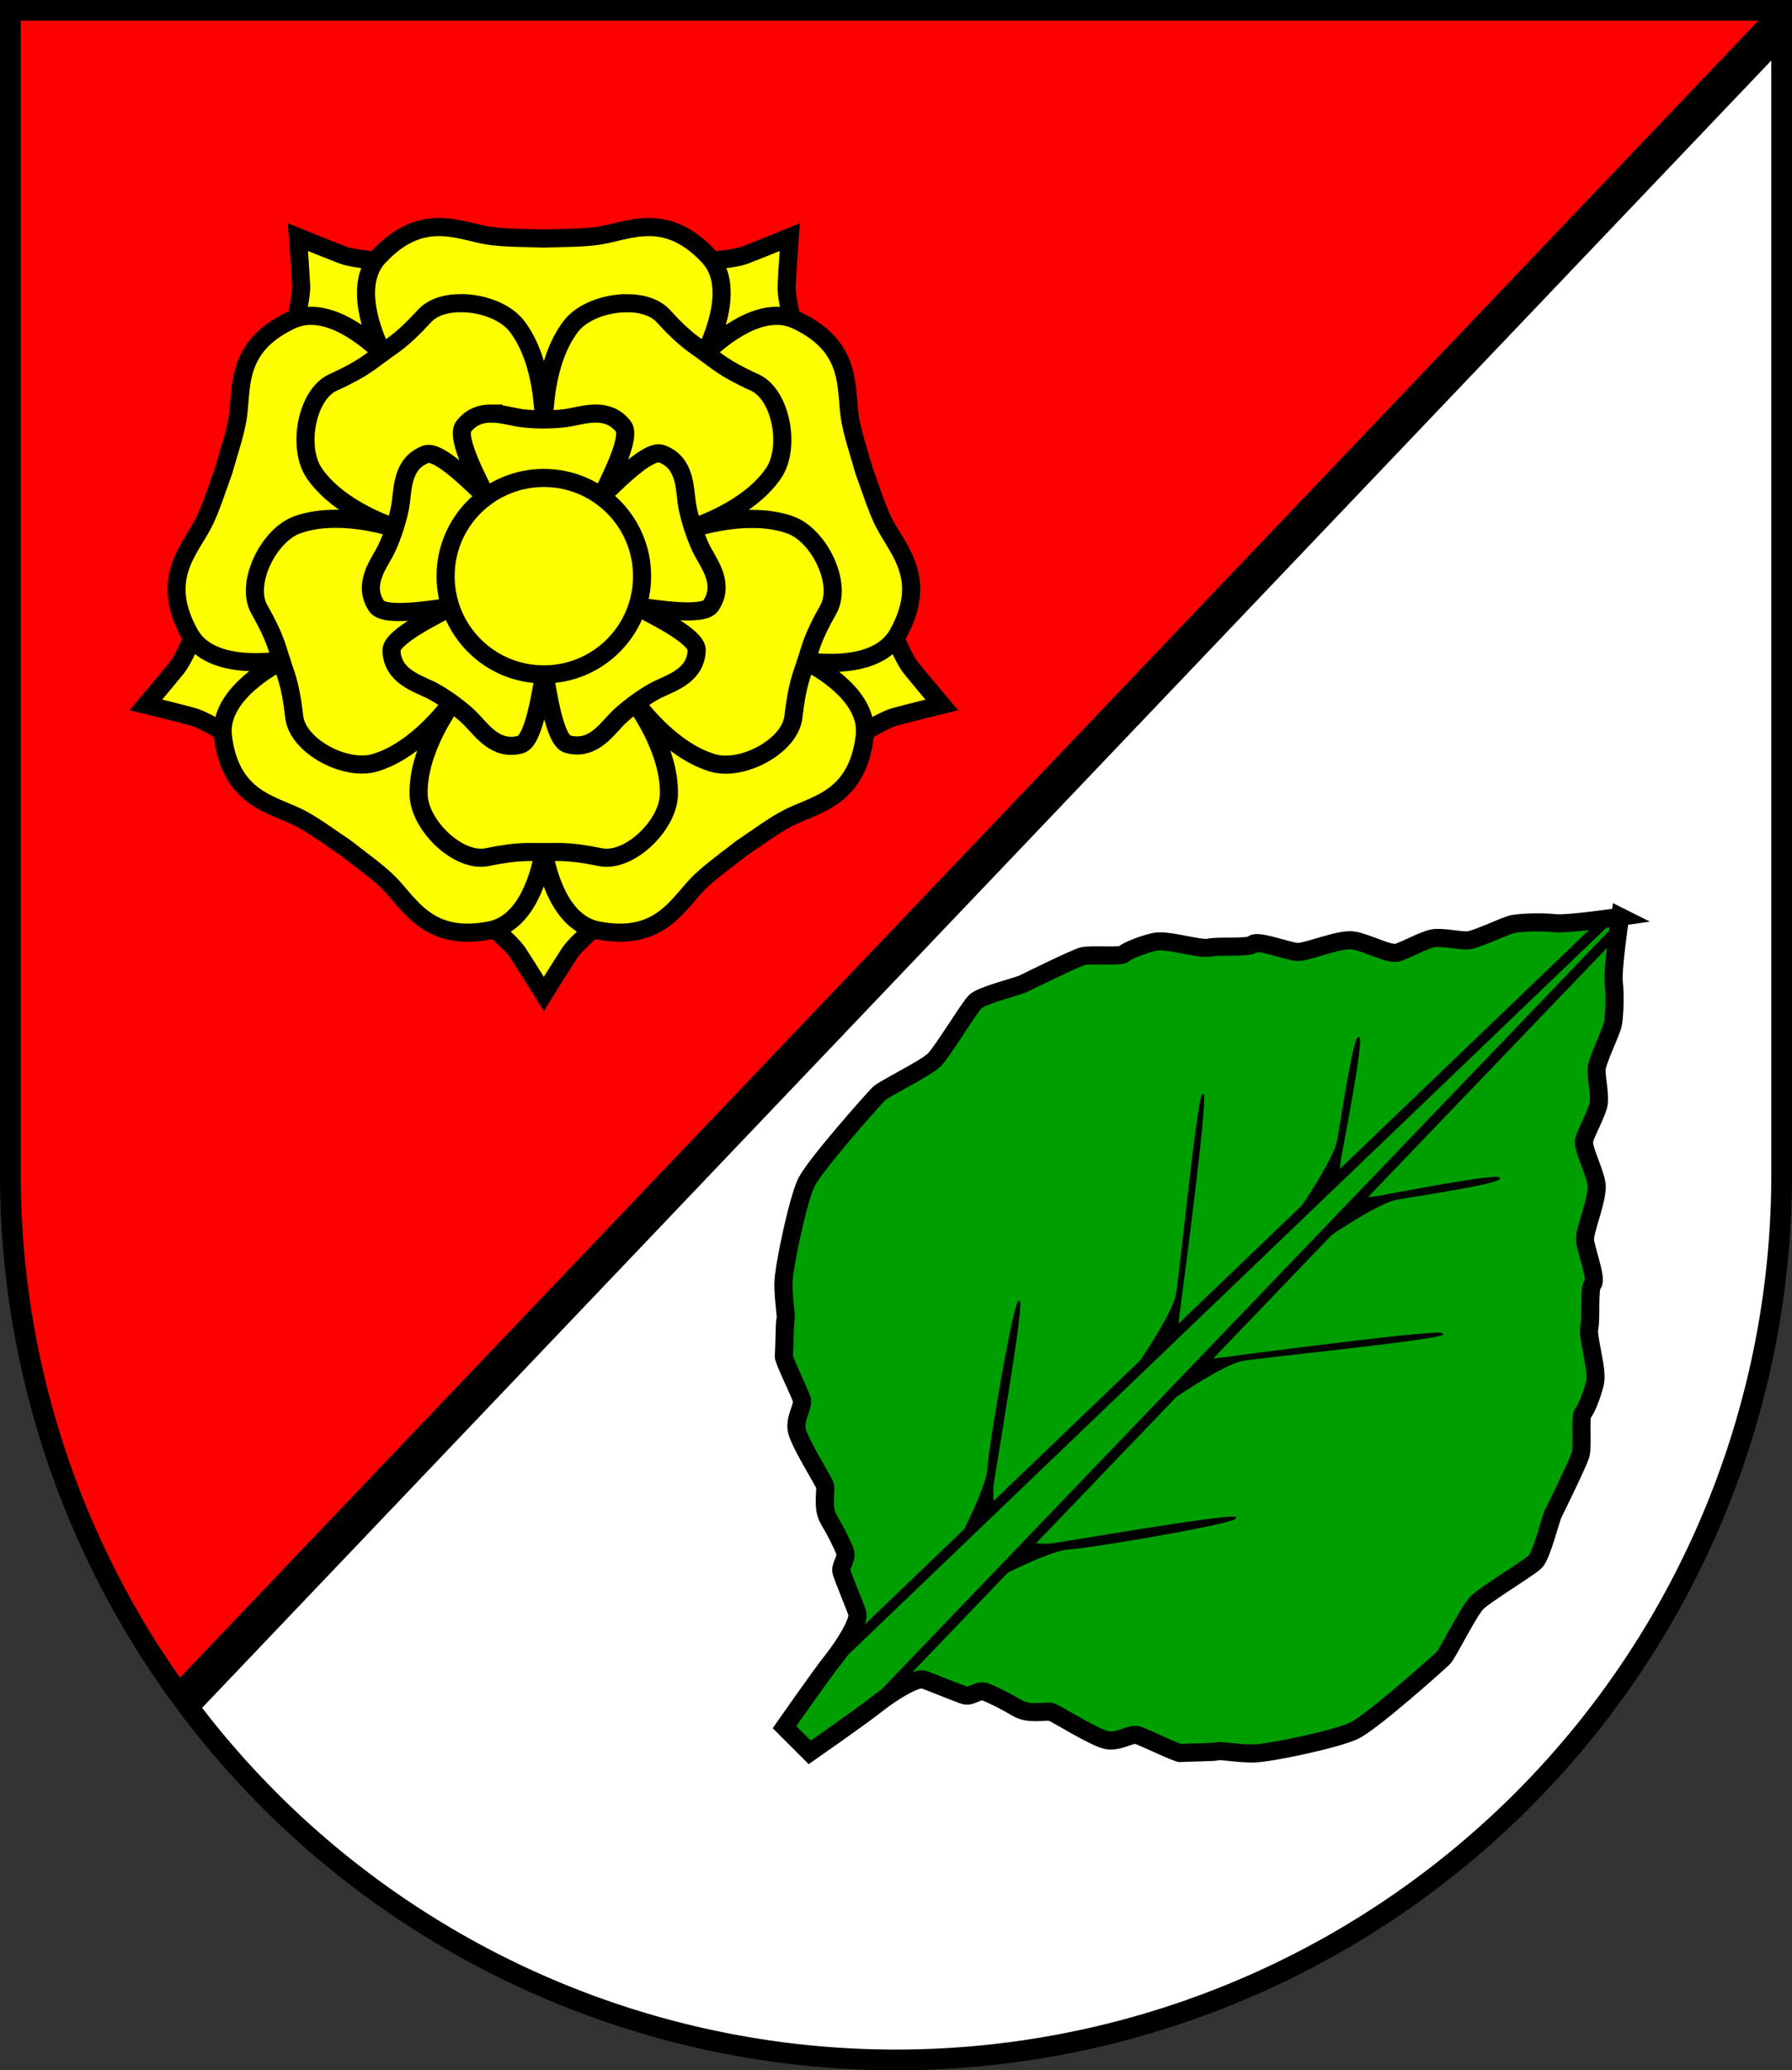 <?xml version="1.0" encoding="UTF-8" standalone="no"?>
<!-- Created with Inkscape (http://www.inkscape.org/) -->

<svg
   width="138.459mm"
   height="159.968mm"
   viewBox="0 0 138.459 159.968"
   version="1.1"
   id="svg3541"
   inkscape:version="1.2.2 (732a01da63, 2022-12-09)"
   sodipodi:docname="Wappen Groß Offenseth-Aspern2.svg"
   xmlns:inkscape="http://www.inkscape.org/namespaces/inkscape"
   xmlns:sodipodi="http://sodipodi.sourceforge.net/DTD/sodipodi-0.dtd"
   xmlns="http://www.w3.org/2000/svg"
   xmlns:svg="http://www.w3.org/2000/svg">
  <rect x="0" y="0" width="138.459" height="159.968" fill="#333333" stroke="none"/>
  <sodipodi:namedview
     id="namedview3543"
     pagecolor="#ffffff"
     bordercolor="#666666"
     borderopacity="1.0"
     inkscape:showpageshadow="2"
     inkscape:pageopacity="0.0"
     inkscape:pagecheckerboard="0"
     inkscape:deskcolor="#d1d1d1"
     inkscape:document-units="mm"
     showgrid="false"
     inkscape:zoom="0.8853426"
     inkscape:cx="262.04545"
     inkscape:cy="303.27243"
     inkscape:current-layer="layer1" />
  <defs
     id="defs3538" />
  <g
     inkscape:label="Ebene 1"
     inkscape:groupmode="layer"
     id="layer1"
     transform="translate(-541.13,-74.809)">
    <g
       id="g3461"
       transform="translate(505.95,3.246)">
      <path
         id="path3243"
         style="fill:#ff0000;fill-opacity:1;stroke:none;stroke-width:1.6;stroke-linecap:round;stroke-dasharray:none"
         d="m 35.981,72.363 v 89.938 a 68.43,68.43 0 0 0 68.43,68.43 68.43,68.43 0 0 0 68.429,-68.43 V 72.363 Z" />
      <path
         id="path3315"
         style="fill:#ffffff;fill-opacity:1;stroke:none;stroke-width:0.2;stroke-linecap:round;stroke-dasharray:none"
         d="M 172.84,73.853 49.4,202.966 a 68.43,68.43 0 0 0 55.011,27.764 68.43,68.43 0 0 0 68.429,-68.43 z" />
      <path
         id="path3256"
         style="fill:#000000;fill-opacity:1;stroke:#000000;stroke-width:0.2;stroke-linecap:round;stroke-dasharray:none"
         d="M 171.936,72.363 48.6,201.849 a 68.43,68.43 0 0 0 1.611,2.146 L 172.84,75.251 v -2.888 z" />
      <path
         id="path3428"
         style="fill:none;fill-opacity:1;stroke:#000000;stroke-width:1.6;stroke-linecap:round;stroke-dasharray:none"
         d="m 35.981,72.363 v 89.938 a 68.43,68.43 0 0 0 68.43,68.43 68.43,68.43 0 0 0 68.429,-68.43 V 72.363 Z" />
      <g
         id="g2196"
         transform="translate(-232.189,-0.915)"
         style="stroke:#000000">
        <g
           id="g2184"
           style="stroke:#000000">
          <path
             id="path2165"
             style="fill:#ffff00;stroke:#000000;stroke-width:1.4;stroke-linecap:round;stroke-dasharray:none"
             d="m 309.386,135.926 -5.661,6.793 c 0,0 2.988,2.363 3.657,3.386 0.669,1.023 2.005,3.178 2.005,3.178 0,0 1.335,-2.155 2.004,-3.178 0.669,-1.023 3.657,-3.386 3.657,-3.386 z"
             inkscape:transform-center-x="0.0020542039"
             inkscape:transform-center-y="25.648688" />
          <path
             id="path2171"
             style="fill:#ffff00;stroke:#000000;stroke-width:1.4;stroke-linecap:round;stroke-dasharray:none"
             d="m 291.346,122.816 -8.21,-3.285 c 0,0 -1.324,3.572 -2.09,4.524 -0.766,0.952 -2.403,2.888 -2.403,2.888 0,0 2.462,0.604 3.641,0.924 1.179,0.32 4.35,2.431 4.35,2.431 z"
             inkscape:transform-center-x="24.393909"
             inkscape:transform-center-y="7.959463" />
          <path
             id="path2173"
             style="fill:#ffff00;stroke:#000000;stroke-width:1.4;stroke-linecap:round;stroke-dasharray:none"
             d="m 298.239,101.607 0.587,-8.824 c 0,0 -3.807,-0.156 -4.948,-0.59 -1.142,-0.434 -3.489,-1.392 -3.489,-1.392 0,0 0.186,2.528 0.246,3.749 0.06,1.22 -0.968,4.889 -0.968,4.889 z"
             inkscape:transform-center-x="15.141849"
             inkscape:transform-center-y="-20.751281" />
          <path
             id="path2175"
             style="fill:#ffff00;stroke:#000000;stroke-width:1.4;stroke-linecap:round;stroke-dasharray:none"
             d="m 320.54,101.609 8.573,-2.168 c 0,0 -1.028,-3.668 -0.968,-4.889 0.06,-1.22 0.246,-3.749 0.246,-3.749 0,0 -2.347,0.959 -3.489,1.393 -1.142,0.434 -4.948,0.59 -4.948,0.59 z"
             inkscape:transform-center-x="-15.145166"
             inkscape:transform-center-y="-20.749172" />
          <path
             id="path2177"
             style="fill:#ffff00;stroke:#000000;stroke-width:1.4;stroke-linecap:round;stroke-dasharray:none"
             d="m 327.429,122.819 4.712,7.483 c 0,0 3.171,-2.111 4.35,-2.431 1.179,-0.32 3.642,-0.924 3.642,-0.924 0,0 -1.637,-1.936 -2.403,-2.888 -0.766,-0.952 -2.09,-4.524 -2.09,-4.524 z"
             inkscape:transform-center-x="-24.392801"
             inkscape:transform-center-y="7.9633625" />
        </g>
        <path
           id="path2075"
           style="fill:#ffff00;stroke:#000000;stroke-width:1.4;stroke-linecap:round;stroke-dasharray:none"
           inkscape:transform-center-x="-1.2369283e-05"
           inkscape:transform-center-y="-22.044028"
           d="m 301.3,90.023 c -0.049,-1.51e-4 -0.098,5.66e-4 -0.147,0.002 -1.384,0.029 -2.885,0.543 -4.508,2.276 -2.048,2.187 -0.418,6.056 0.27,7.477 -1.139,-1.093 -4.315,-3.838 -7.027,-2.567 -2.149,1.007 -3.102,2.276 -3.558,3.584 -0.516,1.482 -0.393,3.013 -0.648,4.271 -0.259,1.274 -0.453,1.756 -1.052,3.835 -0.738,2.034 -0.864,2.538 -1.403,3.72 -0.516,1.13 -1.471,2.261 -1.942,3.696 -0.015,0.046 -0.03,0.093 -0.044,0.14 -0.4,1.326 -0.375,2.912 0.772,4.99 1.447,2.623 5.63,2.269 7.194,2.054 -1.391,0.745 -4.983,2.918 -4.613,5.891 0.294,2.355 1.206,3.653 2.309,4.491 1.25,0.949 2.745,1.306 3.862,1.936 1.131,0.64 1.529,0.974 3.322,2.186 1.707,1.33 2.147,1.605 3.105,2.484 0.916,0.84 1.696,2.098 2.915,2.989 0.039,0.029 0.079,0.057 0.119,0.085 1.137,0.79 2.654,1.256 4.985,0.808 2.942,-0.566 3.892,-4.505 4.17,-6.059 0.278,1.554 1.24,5.493 4.182,6.059 2.331,0.448 3.848,-0.018 4.985,-0.808 1.289,-0.895 2.089,-2.207 3.034,-3.074 0.958,-0.878 1.399,-1.154 3.105,-2.485 1.792,-1.212 2.19,-1.545 3.322,-2.185 1.082,-0.611 2.519,-0.965 3.744,-1.849 0.04,-0.029 0.079,-0.058 0.118,-0.087 1.103,-0.837 2.015,-2.136 2.309,-4.491 0.371,-2.972 -3.135,-5.078 -4.526,-5.823 1.564,0.215 5.66,0.501 7.108,-2.121 1.147,-2.078 1.172,-3.665 0.772,-4.99 -0.453,-1.502 -1.453,-2.67 -1.986,-3.836 -0.539,-1.183 -0.665,-1.687 -1.403,-3.721 -0.599,-2.079 -0.793,-2.561 -1.052,-3.835 -0.247,-1.218 -0.139,-2.693 -0.602,-4.132 -0.015,-0.046 -0.03,-0.093 -0.046,-0.139 -0.456,-1.308 -1.409,-2.576 -3.558,-3.584 -2.713,-1.271 -5.889,1.474 -7.028,2.567 0.688,-1.421 2.317,-5.289 0.27,-7.477 -1.622,-1.733 -3.123,-2.247 -4.508,-2.276 -1.569,-0.033 -2.988,0.557 -4.262,0.703 -1.291,0.147 -1.81,0.112 -3.972,0.184 -2.163,-0.073 -2.68,-0.037 -3.972,-0.184 -1.235,-0.142 -2.605,-0.7 -4.116,-0.705 z m -4.385,9.754 12.472,6.35 12.473,-6.35 -5.457,14.323 13.166,9.401 -13.099,3.32 -7.082,11.343 -4.292,-14.905 -15.889,0.243 13.312,-9.733 z"
           sodipodi:nodetypes="ccscsscccscscsscccscscsscccscscsscccscscsscccscccccccccccc" />
        <path
           id="path1930"
           style="fill:#ffff00;stroke:#000000;stroke-width:1.4;stroke-linecap:round;stroke-dasharray:none"
           inkscape:transform-center-x="0.0059292039"
           inkscape:transform-center-y="15.581624"
           d="m 302.969,95.9 c -1.127,0.002 -2.178,0.312 -2.8,0.996 -1.797,1.975 -2.557,2.302 -3.269,2.861 -0.009,0.007 -0.018,0.014 -0.026,0.022 -0.01,0.006 -0.019,0.011 -0.028,0.018 -0.752,0.504 -1.296,1.126 -3.731,2.225 -2.074,0.936 -2.799,5.047 -1.475,7.002 1.962,2.899 6.254,4.217 6.254,4.217 l 5.96,-3.85 0.003,-0.002 0.002,-0.001 v -5.1e-4 l 5.504,-4.478 c 0,0 0.072,-4.489 -2.079,-7.252 -0.861,-1.106 -2.668,-1.76 -4.314,-1.756 z m 12.849,0.007 c -1.647,-0.003 -3.454,0.65 -4.315,1.756 -2.151,2.762 -2.079,7.252 -2.079,7.252 l 5.504,4.478 -5.1e-4,5.1e-4 0.003,0.002 0.002,0.002 5.1e-4,-5.2e-4 5.96,3.85 c 0,0 4.292,-1.318 6.254,-4.218 1.323,-1.955 0.599,-6.066 -1.475,-7.002 -2.434,-1.099 -2.979,-1.72 -3.731,-2.225 -0.009,-0.006 -0.019,-0.012 -0.028,-0.018 -0.009,-0.008 -0.017,-0.015 -0.025,-0.022 -0.712,-0.559 -1.471,-0.885 -3.269,-2.861 -0.622,-0.684 -1.674,-0.994 -2.8,-0.996 z m -22.601,16.658 c -0.961,0.008 -1.963,0.133 -2.889,0.469 -2.22,0.804 -4.05,4.555 -2.922,6.532 1.323,2.32 1.399,3.143 1.711,3.993 0.004,0.011 0.008,0.021 0.012,0.031 0.003,0.011 0.005,0.022 0.008,0.033 0.247,0.871 0.67,1.581 0.963,4.236 0.25,2.262 3.935,4.221 6.204,3.567 3.364,-0.97 5.944,-4.645 5.944,-4.645 l -1.82,-6.858 5.1e-4,-5.1e-4 -0.001,-0.003 -5.2e-4,-0.003 h -5.1e-4 l -2.558,-6.618 c 0,0 -2.194,-0.752 -4.65,-0.733 z m 32.338,0.012 c -2.456,-0.019 -4.65,0.733 -4.65,0.733 l -2.558,6.618 -5.2e-4,-5.2e-4 -10e-4,0.003 -0.001,0.003 h 5.1e-4 l -1.82,6.858 c 0,0 2.58,3.675 5.944,4.645 2.268,0.654 5.954,-1.305 6.204,-3.567 0.293,-2.655 0.715,-3.365 0.963,-4.236 0.003,-0.011 0.006,-0.022 0.008,-0.033 0.004,-0.011 0.009,-0.021 0.013,-0.031 0.312,-0.85 0.387,-1.673 1.71,-3.993 1.128,-1.977 -0.702,-5.728 -2.922,-6.532 -0.926,-0.335 -1.927,-0.461 -2.889,-0.469 z m -16.176,13.857 v 5.2e-4 l -7.085,0.388 c 0,0 -2.697,3.589 -2.581,7.088 0.079,2.36 3.081,5.259 5.309,4.798 2.615,-0.542 3.421,-0.359 4.326,-0.393 0.011,-4.2e-4 0.022,-0.001 0.034,-0.002 0.011,0.001 0.022,0.002 0.034,0.002 0.905,0.034 1.711,-0.148 4.326,0.393 2.229,0.462 5.231,-2.438 5.309,-4.798 0.117,-3.499 -2.581,-7.088 -2.581,-7.088 l -7.085,-0.388 v -5.2e-4 h -0.003 z" />
        <path
           id="path1805"
           style="fill:#ffff00;stroke:#000000;stroke-width:1.4;stroke-linecap:round;stroke-dasharray:none"
           inkscape:transform-center-x="0.025566719"
           inkscape:transform-center-y="-6.2842453"
           d="m 305.36,104.431 c -0.773,-0.006 -1.542,0.209 -2.162,0.992 -0.702,0.885 1.335,4.518 1.729,5.436 -0.747,-0.647 -3.603,-3.665 -4.651,-3.276 -1.763,0.655 -1.774,2.433 -1.933,3.699 -0.108,0.861 -0.473,1.959 -0.488,2.006 -0.001,0.003 -0.004,0.013 -0.005,0.017 -0.042,0.131 -0.372,1.149 -0.773,1.877 -0.289,0.524 -0.67,1.119 -0.886,1.766 h -5.2e-4 c -0.244,0.733 -0.278,1.531 0.275,2.363 0.626,0.942 4.75,0.158 5.745,0.066 -0.847,0.51 -4.64,2.263 -4.594,3.381 0.079,1.879 1.766,2.439 2.921,2.982 0.786,0.369 1.717,1.055 1.756,1.084 0.002,0.002 0.011,0.008 0.014,0.01 0.112,0.08 0.977,0.709 1.546,1.315 0.409,0.436 0.858,0.983 1.406,1.388 0.622,0.459 1.37,0.737 2.332,0.469 1.089,-0.304 1.618,-4.469 1.838,-5.444 0.224,0.963 0.719,5.113 1.796,5.414 1.811,0.506 2.866,-0.926 3.738,-1.856 0.594,-0.633 1.534,-1.307 1.574,-1.336 0.002,-10e-4 0.011,-0.008 0.014,-0.01 0.111,-0.081 0.976,-0.711 1.728,-1.064 0.541,-0.254 1.2,-0.513 1.754,-0.908 h 5.2e-4 c 0.628,-0.449 1.124,-1.075 1.166,-2.073 0.047,-1.129 -3.734,-2.871 -4.594,-3.381 0.985,0.085 5.069,0.848 5.688,-0.084 1.041,-1.566 0.005,-3.011 -0.61,-4.129 -0.419,-0.76 -0.769,-1.863 -0.784,-1.909 -6.3e-4,-0.002 -0.004,-0.013 -0.005,-0.017 -0.043,-0.13 -0.374,-1.148 -0.478,-1.972 -0.074,-0.593 -0.116,-1.299 -0.321,-1.949 -0.233,-0.737 -0.675,-1.402 -1.611,-1.75 -1.06,-0.394 -3.842,2.576 -4.594,3.235 0.385,-0.911 2.331,-4.47 1.636,-5.347 -1.168,-1.474 -2.862,-0.936 -4.116,-0.696 -0.853,0.163 -2.009,0.156 -2.058,0.156 -0.002,1e-5 -0.014,-2e-5 -0.017,0 -0.137,6.6e-4 -1.208,0.001 -2.024,-0.155 -0.587,-0.113 -1.272,-0.291 -1.953,-0.297 z m 8.532,6.339 c -0.025,0.052 -0.042,0.089 -0.042,0.089 l -4.41,6.07 -0.052,0.017 v -0.017 l 4.411,-6.07 c 0,0 0.054,-0.051 0.093,-0.088 z m -9.035,0.023 c 0.041,0.039 0.07,0.066 0.07,0.066 l 4.41,6.07 v 0.054 l -0.016,-0.005 -4.41,-6.07 c 0,0 -0.022,-0.048 -0.054,-0.114 z m 4.531,6.162 0.026,0.008 -0.025,0.035 0.041,-0.013 v 0.027 l -0.041,-0.014 v 5.2e-4 l 0.026,0.035 -0.026,0.008 5.2e-4,-0.043 -0.026,0.036 -0.016,-0.022 0.041,-0.013 -0.042,-0.013 0.017,-0.022 0.025,0.035 z m 0.067,0.022 7.137,2.319 c 0,0 0.065,0.035 0.112,0.061 -0.057,-0.007 -0.097,-0.012 -0.097,-0.012 l -7.135,-2.318 -0.032,-0.044 z m -0.15,0.049 0.052,0.017 -0.01,0.013 -7.137,2.319 c 0,0 -0.052,0.006 -0.127,0.017 0.028,-0.015 0.086,-0.046 0.086,-0.046 z m 0.115,0.017 0.01,0.013 v 7.503 c 0,0 -0.013,0.073 -0.023,0.125 -0.01,-0.056 -0.018,-0.096 -0.018,-0.096 v -7.503 z"
           sodipodi:nodetypes="cscscsccccscscccccscsccccccscscscccscsssccccccccccccccccccccccccccccccccccccccccccccccccccccccc" />
        <circle
           style="fill:#ffff00;stroke:#000000;stroke-width:1.4;stroke-linecap:round;stroke-dasharray:none"
           id="path1750"
           cx="309.388"
           cy="116.999"
           r="7.59" />
      </g>
      <g
         id="g3189"
         transform="rotate(45,226.645,-125.937)">
        <path
           id="path2364"
           style="fill:#009f01;fill-opacity:1;stroke:#000000;stroke-width:1.4;stroke-linecap:round;stroke-dasharray:none"
           d="m 369.521,110.683 c 0,0 -2.44,3.288 -3.226,3.917 -0.787,0.629 -1.809,1.73 -2.202,2.281 -0.393,0.551 -1.18,2.989 -1.652,3.461 -0.472,0.472 -1.574,1.18 -1.967,1.731 -0.393,0.551 -0.865,2.202 -1.18,2.753 -0.315,0.551 -2.202,1.101 -3.068,1.731 -0.865,0.629 -1.887,3.224 -2.438,3.696 -0.551,0.472 -2.832,1.494 -2.832,1.966 0,0.472 -1.809,1.966 -2.202,2.596 -0.393,0.629 -2.753,1.809 -3.304,2.674 -0.551,0.865 -1.023,2.045 -1.023,2.36 0,0.315 -1.809,1.809 -2.123,2.36 -0.315,0.551 -1.573,4.247 -1.731,4.719 -0.157,0.472 -1.652,2.91 -1.652,3.618 0,0.708 0.944,4.484 0.944,5.428 0,0.944 -1.18,4.326 -1.18,4.876 0,0.551 0.394,7.433 0.905,8.849 0.511,1.416 3.382,5.859 4.287,6.764 0.904,0.905 1.966,1.613 2.045,1.809 0.079,0.197 1.73,1.848 1.888,2.084 0.157,0.236 2.91,1.141 3.382,1.416 0.472,0.275 0.59,1.376 1.377,1.927 0.787,0.551 4.169,1.298 4.562,1.494 0.393,0.197 1.022,1.376 2.084,1.652 1.062,0.275 1.888,0.551 2.556,0.826 0.669,0.275 0.511,1.101 1.062,1.376 0.551,0.275 2.438,1.062 3.028,1.337 0.59,0.275 1.102,2.556 1.259,3.972 0.157,1.416 1.022,6.253 1.022,6.253 h 1.378 1.378 c 0,0 0.865,-4.838 1.023,-6.253 0.157,-1.416 0.668,-3.697 1.258,-3.972 0.59,-0.275 2.478,-1.062 3.028,-1.337 0.551,-0.275 0.393,-1.101 1.062,-1.376 0.669,-0.275 1.494,-0.551 2.556,-0.826 1.062,-0.275 1.691,-1.455 2.085,-1.652 0.393,-0.197 3.775,-0.944 4.562,-1.494 0.787,-0.551 0.904,-1.652 1.376,-1.927 0.472,-0.275 3.225,-1.18 3.382,-1.416 0.157,-0.236 1.809,-1.887 1.888,-2.084 0.079,-0.197 1.14,-0.905 2.045,-1.809 0.905,-0.905 3.776,-5.348 4.287,-6.764 0.511,-1.416 0.904,-8.298 0.904,-8.849 0,-0.551 -1.18,-3.932 -1.18,-4.876 0,-0.944 0.944,-4.72 0.944,-5.428 0,-0.708 -1.494,-3.146 -1.652,-3.618 -0.157,-0.472 -1.416,-4.169 -1.73,-4.719 -0.315,-0.551 -2.124,-2.045 -2.124,-2.36 0,-0.315 -0.472,-1.494 -1.023,-2.36 -0.551,-0.865 -2.91,-2.045 -3.303,-2.674 -0.393,-0.629 -2.202,-2.124 -2.202,-2.596 0,-0.472 -2.281,-1.494 -2.831,-1.966 -0.551,-0.472 -1.573,-3.067 -2.439,-3.696 -0.865,-0.629 -2.753,-1.18 -3.068,-1.731 -0.315,-0.551 -0.786,-2.202 -1.18,-2.753 -0.393,-0.551 -1.494,-1.259 -1.966,-1.731 -0.472,-0.472 -1.258,-2.91 -1.652,-3.461 -0.393,-0.551 -1.416,-1.652 -2.202,-2.281 -0.787,-0.629 -3.226,-3.917 -3.226,-3.917 z" />
        <path
           style="fill:none;stroke:#000000;stroke-width:0.8;stroke-linecap:round;stroke-dasharray:none"
           d="m 367.239,194.356 1.73,-82.587"
           id="path2388" />
        <path
           style="fill:none;stroke:#000000;stroke-width:0.8;stroke-linecap:round;stroke-dasharray:none"
           d="m 371.803,194.356 -1.73,-82.587"
           id="path2390"
           inkscape:transform-center-x="-1.417141"
           inkscape:transform-center-y="-56.284651" />
        <g
           id="g2478">
          <path
             style="fill:#000000;stroke:#000000;stroke-width:0.1;stroke-linecap:round;stroke-dasharray:none"
             d="m 368.186,145.022 c 0,0 -0.945,-5.395 -1.891,-6.73 -0.945,-1.335 -4.811,-6.563 -4.449,-6.73 0.362,-0.167 5.395,7.341 5.645,7.675 0.25,0.334 0.945,1.14 0.945,1.14 z"
             id="path2415"
             sodipodi:nodetypes="cssscc" />
          <path
             style="fill:#000000;stroke:#000000;stroke-width:0.1;stroke-linecap:round;stroke-dasharray:none"
             d="m 367.802,162.259 c 0,0 -0.945,-5.395 -1.891,-6.73 -0.945,-1.335 -9.831,-12.188 -9.47,-12.355 0.362,-0.167 10.415,12.966 10.666,13.3 0.25,0.334 0.945,1.14 0.945,1.14 z"
             id="path2471"
             sodipodi:nodetypes="cssscc" />
          <path
             style="fill:#000000;stroke:#000000;stroke-width:0.1;stroke-linecap:round;stroke-dasharray:none"
             d="m 367.79,181.819 c 0,0 -1.568,-5.248 -2.663,-6.463 -1.095,-1.216 -7.77,-10.622 -7.43,-10.83 0.34,-0.208 8.441,11.327 8.728,11.629 0.287,0.302 1.072,1.022 1.072,1.022 z"
             id="path2473"
             sodipodi:nodetypes="cssscc" />
        </g>
        <g
           id="g2486"
           inkscape:transform-center-x="-7.0876314"
           inkscape:transform-center-y="-32.309"
           transform="matrix(-1,0,0,1,739.042,0)">
          <path
             style="fill:#000000;stroke:#000000;stroke-width:0.1;stroke-linecap:round;stroke-dasharray:none"
             d="m 368.186,145.022 c 0,0 -0.945,-5.395 -1.891,-6.73 -0.945,-1.335 -4.811,-6.563 -4.449,-6.73 0.362,-0.167 5.395,7.341 5.645,7.675 0.25,0.334 0.945,1.14 0.945,1.14 z"
             id="path2480"
             sodipodi:nodetypes="cssscc" />
          <path
             style="fill:#000000;stroke:#000000;stroke-width:0.1;stroke-linecap:round;stroke-dasharray:none"
             d="m 367.802,162.259 c 0,0 -0.945,-5.395 -1.891,-6.73 -0.945,-1.335 -9.831,-12.188 -9.47,-12.355 0.362,-0.167 10.415,12.966 10.666,13.3 0.25,0.334 0.945,1.14 0.945,1.14 z"
             id="path2482"
             sodipodi:nodetypes="cssscc" />
          <path
             style="fill:#000000;stroke:#000000;stroke-width:0.1;stroke-linecap:round;stroke-dasharray:none"
             d="m 367.79,181.819 c 0,0 -1.568,-5.248 -2.663,-6.463 -1.095,-1.216 -7.77,-10.622 -7.43,-10.83 0.34,-0.208 8.441,11.327 8.728,11.629 0.287,0.302 1.072,1.022 1.072,1.022 z"
             id="path2484"
             sodipodi:nodetypes="cssscc" />
        </g>
      </g>
    </g>
  </g>
</svg>

